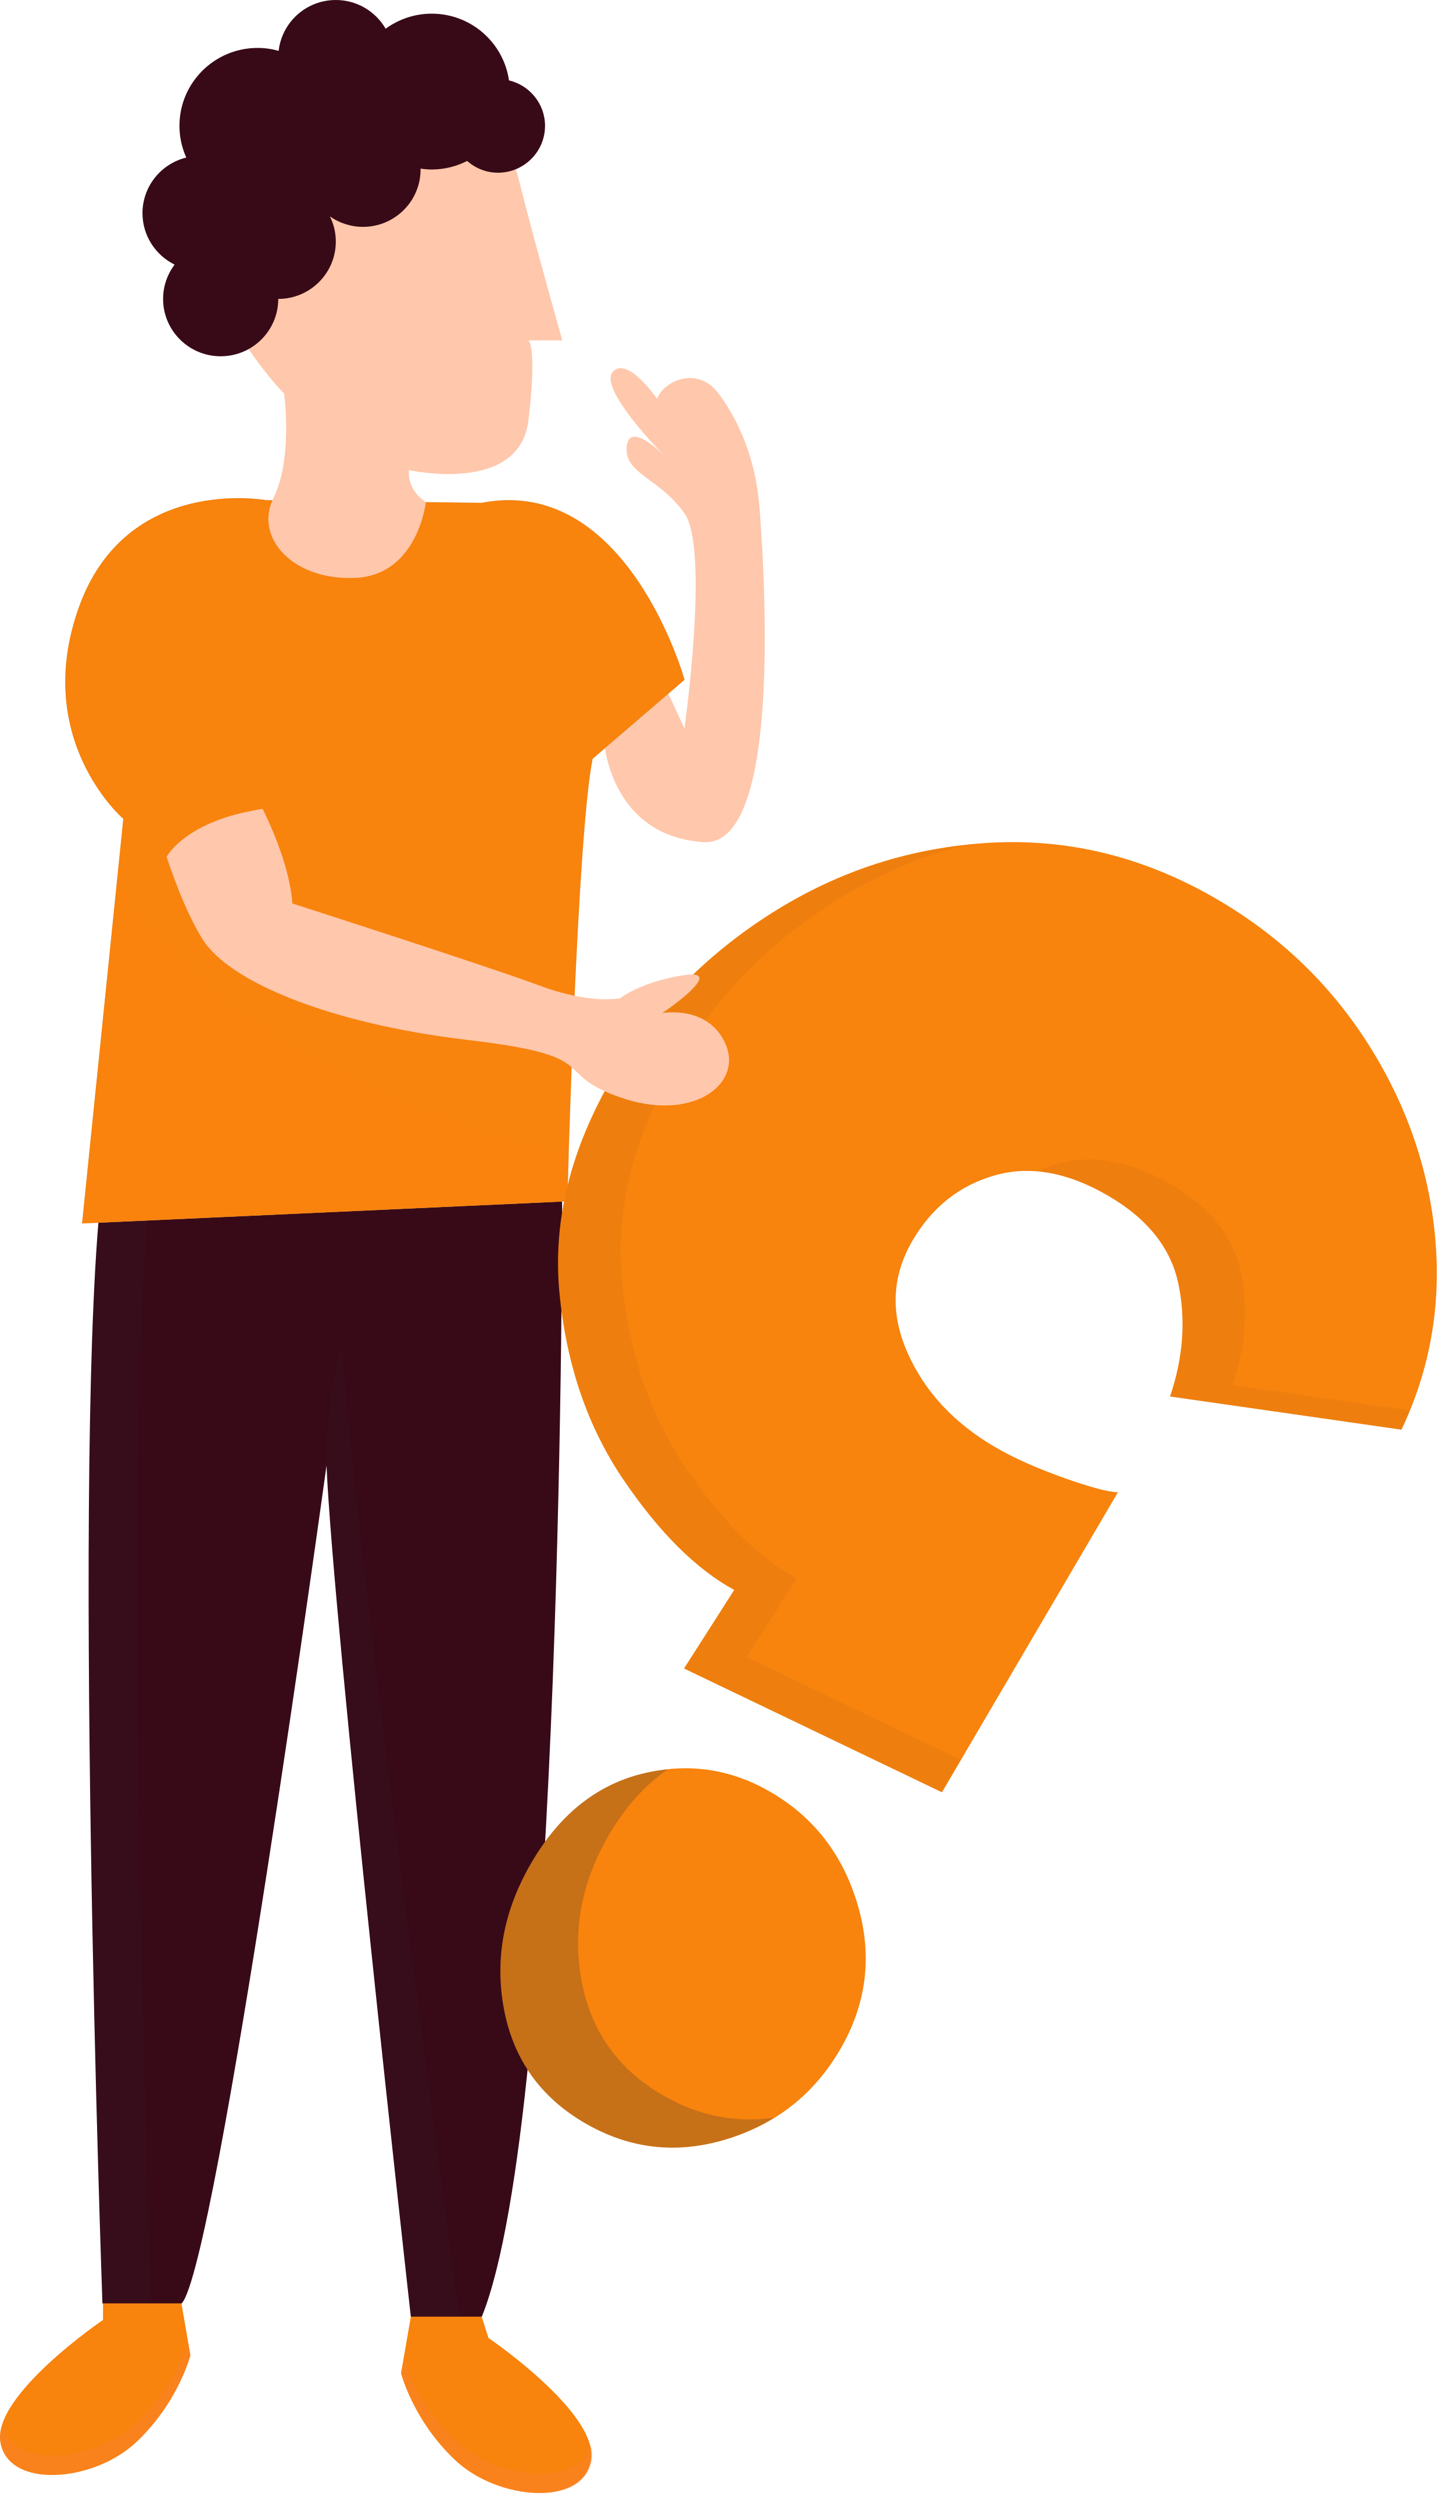 <svg width="75" height="129" viewBox="0 0 75 129" fill="none" xmlns="http://www.w3.org/2000/svg">
<path d="M5.318 118.008V119.708C5.318 119.708 -0.401 123.594 0.021 126.023C0.442 128.452 4.83 128.087 7.025 126.023C9.219 123.958 9.828 121.53 9.828 121.53L9.219 118.008H5.318V118.008Z" fill="#F8830D"/>
<path opacity="0.23" d="M7.025 125.028C8.714 123.438 9.462 121.637 9.717 120.891L9.828 121.531C9.828 121.531 9.219 123.959 7.025 126.024C4.83 128.088 0.442 128.453 0.021 126.024C-0.023 125.771 0.002 125.502 0.078 125.224C0.706 127.426 4.894 127.032 7.025 125.028Z" fill="#FF7F50"/>
<path d="M24.753 119.187L25.212 120.638C25.212 120.638 30.931 124.524 30.509 126.953C30.087 129.381 25.699 129.017 23.505 126.953C21.311 124.888 20.701 122.459 20.701 122.459L21.311 118.938L24.753 119.187Z" fill="#F8830D"/>
<path opacity="0.23" d="M23.553 125.965C21.863 124.376 21.116 122.575 20.86 121.828L20.749 122.468C20.749 122.468 21.359 124.897 23.553 126.961C25.747 129.026 30.135 129.39 30.557 126.961C30.601 126.709 30.575 126.44 30.499 126.161C29.871 128.363 25.683 127.97 23.553 125.965Z" fill="#FF7F50"/>
<path d="M31.189 38.303C31.189 38.303 31.502 43.127 36.303 43.453C40.141 43.714 39.587 31.261 39.209 26.255C39.072 24.43 38.561 22.642 37.611 21.076C37.436 20.787 37.247 20.508 37.047 20.254C35.847 18.732 33.915 19.854 33.861 20.832C33.806 21.81 34.939 22.145 34.939 22.145C34.939 22.145 32.811 18.34 31.72 19.101C30.629 19.862 34.339 23.558 34.339 23.558C34.339 23.558 32.472 21.641 32.349 23.055C32.225 24.468 34.035 24.645 35.333 26.493C36.631 28.341 35.331 37.582 35.331 37.582L34.012 34.755L31.189 38.303Z" fill="#FFC7AB"/>
<g opacity="0.21">
<path opacity="0.21" d="M32.179 37.062C32.304 37.988 33.067 41.72 37.271 42.006C37.707 42.035 38.084 41.893 38.414 41.624C37.933 42.803 37.255 43.514 36.308 43.45C31.507 43.124 31.194 38.3 31.194 38.3L32.179 37.062Z" fill="#FFC7AB"/>
</g>
<path d="M29.015 61.747C29.015 61.747 29.108 109.043 24.871 119.54H21.206C21.206 119.54 17.198 83.721 16.854 75.62C16.854 75.62 11.18 116.916 9.379 118.855H5.287C5.287 118.855 3.684 74.023 5.287 61.016L29.015 61.747Z" fill="#380A17"/>
<g opacity="0.23">
<path opacity="0.23" d="M17.679 69.523C18.023 77.624 23.703 119.533 23.703 119.533H21.203C21.203 119.533 17.556 85.42 16.852 75.613C16.852 71.589 17.679 69.523 17.679 69.523Z" fill="#404969"/>
<path opacity="0.23" d="M5.289 61L7.78 61.077C6.192 74.115 7.789 118.84 7.789 118.84H5.289C5.289 118.84 3.686 74.007 5.289 61Z" fill="#404969"/>
</g>
<path d="M30.589 39.155L35.336 35.078C35.336 35.078 32.39 24.479 24.86 25.946L13.73 25.807C13.73 25.807 6.528 24.479 4.073 31.328C1.617 38.177 6.364 42.254 6.364 42.254L4.236 63.127L29.28 61.985C29.28 61.985 29.771 43.232 30.589 39.155Z" fill="#BDE4F4"/>
<path d="M30.589 39.155L35.336 35.078C35.336 35.078 32.39 24.479 24.86 25.946L13.73 25.807C13.73 25.807 6.528 24.479 4.073 31.328C1.617 38.177 6.364 42.254 6.364 42.254L4.236 63.127L29.28 61.985C29.28 61.985 29.771 43.232 30.589 39.155Z" fill="#F8830D"/>
<path opacity="0.41" d="M29.359 59.605C29.313 61.077 29.289 61.996 29.289 61.996L4.246 63.138L6.016 45.773C8.51 49.335 14.958 56.121 29.359 59.605Z" fill="#F8830D"/>
<path d="M14.667 20.315C14.667 20.315 15.127 23.664 14.115 25.703C13.102 27.741 15.127 29.971 18.348 29.819C21.569 29.667 21.983 25.908 21.983 25.908C21.983 25.908 21.017 25.358 21.109 24.257C21.109 24.257 26.815 25.541 27.275 21.69C27.735 17.839 27.275 17.564 27.275 17.564H29.023C29.023 17.564 27.394 11.776 26.815 9.404C25.158 2.62 17.338 0.327 12.09 6.745C7.198 12.729 14.667 20.315 14.667 20.315Z" fill="#FFC7AB"/>
<g opacity="0.21">
<path opacity="0.21" d="M14.665 20.319C14.665 20.319 7.196 12.733 12.088 6.749C14.503 3.795 17.463 2.69 20.117 3.016C17.977 3.272 15.764 4.448 13.882 6.749C8.99 12.733 16.459 20.319 16.459 20.319C16.459 20.319 16.919 23.668 15.907 25.707C15.032 27.468 16.427 29.369 18.901 29.756C18.725 29.79 18.541 29.814 18.346 29.823C15.125 29.974 13.1 27.745 14.112 25.707C15.125 23.668 14.665 20.319 14.665 20.319Z" fill="#FFC7AB"/>
</g>
<path d="M35.307 86.094L48.621 92.482L57.705 76.999C57.217 76.995 56.275 76.743 54.882 76.247C53.488 75.749 52.321 75.227 51.378 74.678C49.234 73.429 47.718 71.795 46.832 69.774C45.946 67.755 46.037 65.832 47.107 64.007C48.117 62.287 49.53 61.167 51.342 60.651C53.157 60.133 55.109 60.482 57.202 61.701C59.244 62.889 60.452 64.418 60.833 66.281C61.214 68.148 61.068 70.074 60.394 72.059L72.341 73.771C73.825 70.647 74.402 67.33 74.076 63.815C73.749 60.304 72.602 56.996 70.633 53.889C68.663 50.785 66.056 48.287 62.811 46.397C59.096 44.233 55.208 43.264 51.145 43.484C47.084 43.707 43.323 44.911 39.866 47.093C36.408 49.277 33.669 52.089 31.65 55.529C29.448 59.283 28.523 63.014 28.878 66.716C29.233 70.421 30.334 73.634 32.179 76.35C34.023 79.069 35.93 80.965 37.897 82.042L35.307 86.094Z" fill="#F8830D"/>
<g opacity="0.21">
<path opacity="0.21" d="M60.83 66.29C60.449 64.427 59.24 62.898 57.199 61.709C55.923 60.966 54.7 60.551 53.527 60.453C53.861 60.3 54.206 60.164 54.572 60.06C56.387 59.542 58.339 59.891 60.432 61.11C62.473 62.299 63.682 63.827 64.063 65.69C64.444 67.558 64.297 69.484 63.623 71.469L72.773 72.78C72.637 73.115 72.495 73.449 72.338 73.78L60.391 72.068C61.064 70.083 61.211 68.157 60.83 66.29Z" fill="#1C333D"/>
<path opacity="0.21" d="M39.865 47.106C42.92 45.177 46.214 44.016 49.742 43.617C47.416 44.22 45.2 45.18 43.098 46.507C39.64 48.69 36.9 51.503 34.882 54.943C32.679 58.697 31.755 62.427 32.11 66.129C32.465 69.835 33.565 73.047 35.411 75.763C37.254 78.482 39.161 80.379 41.128 81.455L38.539 85.508L49.604 90.817L48.619 92.495L35.306 86.107L37.895 82.055C35.928 80.978 34.022 79.082 32.178 76.362C30.332 73.647 29.232 70.434 28.877 66.728C28.522 63.026 29.446 59.296 31.649 55.542C33.667 52.102 36.407 49.29 39.865 47.106Z" fill="#1C333D"/>
</g>
<path d="M37.488 110.389C40.051 109.609 42.005 108.072 43.352 105.777C44.728 103.431 45.041 100.955 44.288 98.348C43.536 95.744 42.034 93.783 39.783 92.473C37.692 91.255 35.47 90.941 33.123 91.531C30.774 92.123 28.881 93.644 27.444 96.093C26.005 98.544 25.528 101.063 26.01 103.653C26.493 106.242 27.884 108.207 30.186 109.548C32.49 110.889 34.923 111.167 37.488 110.389Z" fill="#F8830D"/>
<path opacity="0.23" d="M33.115 91.528C33.572 91.413 34.023 91.343 34.47 91.297C33.307 92.095 32.297 93.207 31.45 94.65C30.012 97.102 29.535 99.621 30.017 102.21C30.5 104.8 31.891 106.765 34.193 108.105C36.03 109.175 37.951 109.557 39.953 109.278C39.203 109.739 38.381 110.112 37.48 110.386C34.916 111.164 32.483 110.887 30.179 109.545C27.877 108.204 26.485 106.239 26.003 103.65C25.521 101.06 25.998 98.541 27.436 96.09C28.873 93.641 30.766 92.12 33.115 91.528Z" fill="#1C333D"/>
<path d="M7.355 11.001C7.355 9.611 8.318 8.448 9.615 8.13C9.39 7.63 9.263 7.077 9.263 6.494C9.263 4.273 11.07 2.473 13.299 2.473C13.675 2.473 14.037 2.528 14.383 2.624C14.551 1.148 15.807 0 17.334 0C18.434 0 19.392 0.597 19.906 1.482C20.573 0.996 21.393 0.705 22.284 0.705C24.315 0.705 25.991 2.202 26.273 4.148C27.338 4.404 28.133 5.353 28.133 6.494C28.133 7.829 27.046 8.912 25.705 8.912C25.093 8.912 24.54 8.679 24.112 8.306C23.563 8.585 22.943 8.746 22.284 8.746C22.087 8.746 21.895 8.727 21.706 8.7C21.707 8.716 21.709 8.73 21.709 8.746C21.709 10.381 20.378 11.706 18.737 11.706C18.102 11.706 17.514 11.506 17.031 11.168C17.223 11.559 17.334 11.998 17.334 12.463C17.334 14.098 16.004 15.424 14.363 15.424C14.363 17.059 13.032 18.384 11.391 18.384C9.75 18.384 8.419 17.059 8.419 15.424C8.419 14.759 8.642 14.148 9.013 13.654C8.032 13.17 7.355 12.166 7.355 11.001Z" fill="#380A17"/>
<g opacity="0.2">
<path opacity="0.2" d="M18.745 11.702C18.719 11.702 18.695 11.696 18.669 11.696C18.642 11.63 18.617 11.563 18.586 11.5C18.685 11.569 18.791 11.629 18.898 11.686C18.847 11.689 18.798 11.702 18.745 11.702Z" fill="#380A17"/>
<path opacity="0.2" d="M7.356 11.001C7.356 9.611 8.319 8.448 9.616 8.13C9.391 7.63 9.264 7.077 9.264 6.494C9.264 4.273 11.071 2.473 13.299 2.473C13.676 2.473 14.038 2.528 14.384 2.624C14.552 1.148 15.808 0 17.335 0C17.839 0 18.311 0.13 18.727 0.352C17.272 0.428 16.093 1.536 15.931 2.961C15.585 2.865 15.222 2.81 14.846 2.81C12.617 2.81 10.811 4.61 10.811 6.831C10.811 7.414 10.938 7.967 11.162 8.467C9.866 8.785 8.903 9.948 8.903 11.338C8.903 12.503 9.579 13.507 10.561 13.991C10.189 14.485 9.967 15.096 9.967 15.761C9.967 16.896 10.616 17.871 11.558 18.367C11.502 18.371 11.449 18.384 11.392 18.384C9.751 18.384 8.42 17.059 8.42 15.424C8.42 14.759 8.643 14.148 9.014 13.654C8.033 13.17 7.356 12.166 7.356 11.001Z" fill="#380A17"/>
<path opacity="0.2" d="M25.665 8.633C25.767 8.722 25.877 8.802 25.992 8.873C25.899 8.884 25.807 8.902 25.71 8.902C25.528 8.902 25.354 8.875 25.184 8.836C25.349 8.778 25.51 8.711 25.665 8.633Z" fill="#380A17"/>
</g>
<path d="M32.008 51.511C32.008 51.511 33.099 50.642 35.336 50.316C37.573 49.989 34.19 52.273 34.19 52.273C34.19 52.273 36.591 51.838 37.464 53.903C38.337 55.969 35.718 57.926 32.008 56.621C28.298 55.316 31.353 54.51 24.151 53.663C16.949 52.816 11.82 50.642 10.457 48.468C9.092 46.293 8.11 42.597 8.11 42.597L12.912 40.531C12.912 40.531 14.876 43.793 15.094 46.619C15.094 46.619 25.242 49.881 27.861 50.859C30.48 51.838 32.008 51.511 32.008 51.511Z" fill="#FFC7AB"/>
<g opacity="0.21">
<path opacity="0.21" d="M35.368 51.355C35.118 51.362 34.959 51.391 34.959 51.391C34.959 51.391 35.547 50.994 36.07 50.555C35.999 50.766 35.705 51.065 35.368 51.355Z" fill="#FFC7AB"/>
<path opacity="0.21" d="M9.022 42.195C9.333 43.257 10.165 45.889 11.234 47.593C12.598 49.767 17.727 51.942 24.929 52.789C32.131 53.636 29.076 54.442 32.786 55.747C34.766 56.443 36.428 56.206 37.422 55.523C36.784 56.794 34.682 57.555 32.004 56.613C28.294 55.309 31.349 54.502 24.148 53.655C16.945 52.808 11.817 50.634 10.453 48.46C9.089 46.286 8.107 42.589 8.107 42.589L9.022 42.195Z" fill="#FFC7AB"/>
</g>
<path d="M10.299 32.828C10.299 32.828 12.427 39.188 14.555 41.308C14.555 41.308 8.662 41.525 7.898 45.33L6.371 42.286" fill="#F8830D"/>
<path d="M10.292 32.828C10.487 33.602 10.738 34.359 10.988 35.117C11.243 35.874 11.543 36.614 11.852 37.353C12.159 38.093 12.5 38.821 12.899 39.525C13.296 40.229 13.724 40.925 14.321 41.534L14.536 40.988C13.804 41.024 13.11 41.135 12.412 41.304C11.719 41.474 11.03 41.691 10.387 42.027C9.749 42.362 9.123 42.763 8.644 43.33C8.166 43.895 7.849 44.579 7.708 45.294L8.058 45.247C7.791 44.746 7.507 44.253 7.223 43.76C6.941 43.267 6.66 42.773 6.364 42.286C6.577 42.814 6.804 43.335 7.031 43.856C7.257 44.378 7.482 44.9 7.724 45.414L7.938 45.868L8.075 45.367C8.25 44.727 8.57 44.147 9.024 43.676C9.486 43.213 10.05 42.853 10.652 42.57C11.256 42.288 11.901 42.078 12.561 41.928C13.217 41.782 13.901 41.67 14.559 41.627L15.273 41.581L14.774 41.082C14.248 40.555 13.818 39.892 13.409 39.23C13.008 38.558 12.63 37.865 12.273 37.159C11.568 35.744 10.924 34.291 10.292 32.828Z" fill="#F8830D"/>
</svg>

